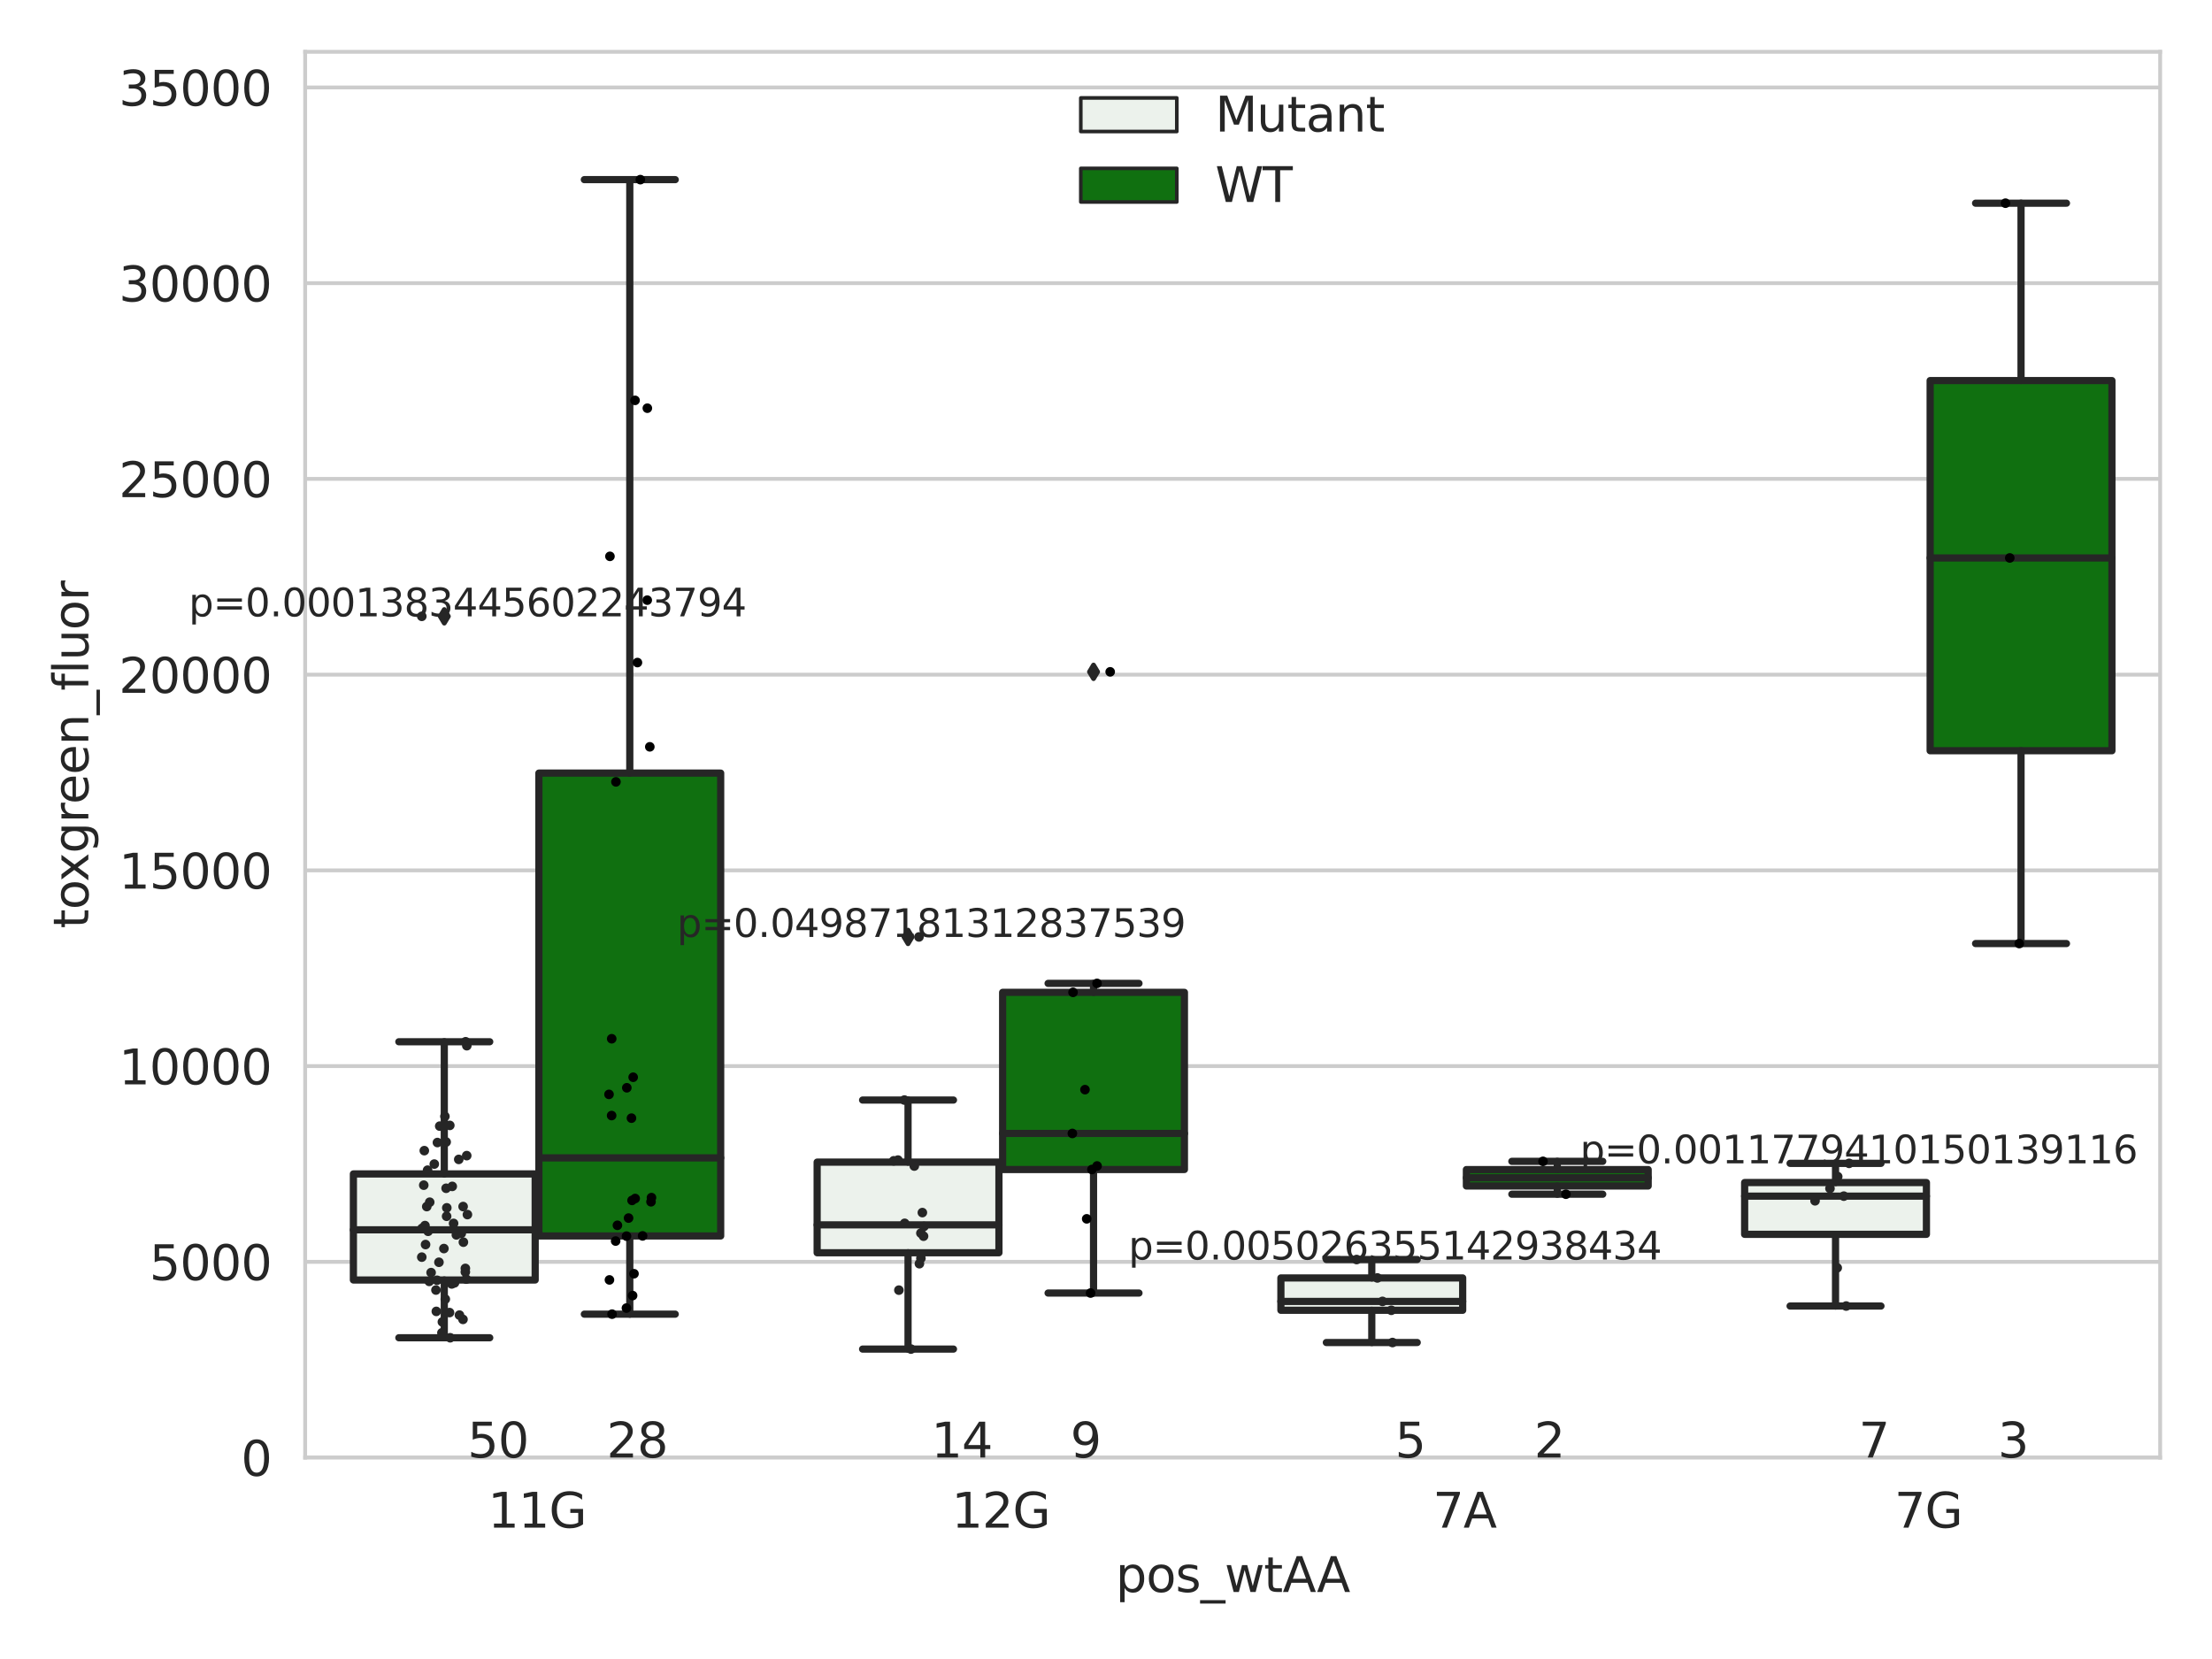 <?xml version="1.0" encoding="utf-8" standalone="no"?>
<!DOCTYPE svg PUBLIC "-//W3C//DTD SVG 1.1//EN"
  "http://www.w3.org/Graphics/SVG/1.1/DTD/svg11.dtd">
<svg xmlns:xlink="http://www.w3.org/1999/xlink" width="460.8pt" height="345.6pt" viewBox="0 0 460.8 345.6" xmlns="http://www.w3.org/2000/svg" version="1.1">
 <defs>
  <style type="text/css">*{stroke-linejoin: round; stroke-linecap: butt}</style>
 </defs>
 <g id="figure_1">
  <g id="patch_1">
   <path d="M 0 345.6 
L 460.8 345.6 
L 460.8 0 
L 0 0 
z
" style="fill: #ffffff"/>
  </g>
  <g id="axes_1">
   <g id="patch_2">
    <path d="M 63.571 303.64 
L 450 303.64 
L 450 10.8 
L 63.571 10.8 
z
" style="fill: #ffffff"/>
   </g>
   <g id="matplotlib.axis_1">
    <g id="xtick_1">
     <g id="text_1">
      <!-- 11G -->
      <g style="fill: #262626" transform="translate(101.638 318.238)scale(0.1 -0.1)">
       <defs>
        <path id="DejaVuSans-31" d="M 794 531 
L 1825 531 
L 1825 4091 
L 703 3866 
L 703 4441 
L 1819 4666 
L 2450 4666 
L 2450 531 
L 3481 531 
L 3481 0 
L 794 0 
L 794 531 
z
" transform="scale(0.016)"/>
        <path id="DejaVuSans-47" d="M 3809 666 
L 3809 1919 
L 2778 1919 
L 2778 2438 
L 4434 2438 
L 4434 434 
Q 4069 175 3628 42 
Q 3188 -91 2688 -91 
Q 1594 -91 976 548 
Q 359 1188 359 2328 
Q 359 3472 976 4111 
Q 1594 4750 2688 4750 
Q 3144 4750 3555 4637 
Q 3966 4525 4313 4306 
L 4313 3634 
Q 3963 3931 3569 4081 
Q 3175 4231 2741 4231 
Q 1884 4231 1454 3753 
Q 1025 3275 1025 2328 
Q 1025 1384 1454 906 
Q 1884 428 2741 428 
Q 3075 428 3337 486 
Q 3600 544 3809 666 
z
" transform="scale(0.016)"/>
       </defs>
       <use xlink:href="#DejaVuSans-31"/>
       <use xlink:href="#DejaVuSans-31" x="63.623"/>
       <use xlink:href="#DejaVuSans-47" x="127.246"/>
      </g>
     </g>
    </g>
    <g id="xtick_2">
     <g id="text_2">
      <!-- 12G -->
      <g style="fill: #262626" transform="translate(198.245 318.238)scale(0.1 -0.1)">
       <defs>
        <path id="DejaVuSans-32" d="M 1228 531 
L 3431 531 
L 3431 0 
L 469 0 
L 469 531 
Q 828 903 1448 1529 
Q 2069 2156 2228 2338 
Q 2531 2678 2651 2914 
Q 2772 3150 2772 3378 
Q 2772 3750 2511 3984 
Q 2250 4219 1831 4219 
Q 1534 4219 1204 4116 
Q 875 4013 500 3803 
L 500 4441 
Q 881 4594 1212 4672 
Q 1544 4750 1819 4750 
Q 2544 4750 2975 4387 
Q 3406 4025 3406 3419 
Q 3406 3131 3298 2873 
Q 3191 2616 2906 2266 
Q 2828 2175 2409 1742 
Q 1991 1309 1228 531 
z
" transform="scale(0.016)"/>
       </defs>
       <use xlink:href="#DejaVuSans-31"/>
       <use xlink:href="#DejaVuSans-32" x="63.623"/>
       <use xlink:href="#DejaVuSans-47" x="127.246"/>
      </g>
     </g>
    </g>
    <g id="xtick_3">
     <g id="text_3">
      <!-- 7A -->
      <g style="fill: #262626" transform="translate(298.488 318.238)scale(0.1 -0.1)">
       <defs>
        <path id="DejaVuSans-37" d="M 525 4666 
L 3525 4666 
L 3525 4397 
L 1831 0 
L 1172 0 
L 2766 4134 
L 525 4134 
L 525 4666 
z
" transform="scale(0.016)"/>
        <path id="DejaVuSans-41" d="M 2188 4044 
L 1331 1722 
L 3047 1722 
L 2188 4044 
z
M 1831 4666 
L 2547 4666 
L 4325 0 
L 3669 0 
L 3244 1197 
L 1141 1197 
L 716 0 
L 50 0 
L 1831 4666 
z
" transform="scale(0.016)"/>
       </defs>
       <use xlink:href="#DejaVuSans-37"/>
       <use xlink:href="#DejaVuSans-41" x="63.623"/>
      </g>
     </g>
    </g>
    <g id="xtick_4">
     <g id="text_4">
      <!-- 7G -->
      <g style="fill: #262626" transform="translate(394.641 318.238)scale(0.1 -0.1)">
       <use xlink:href="#DejaVuSans-37"/>
       <use xlink:href="#DejaVuSans-47" x="63.623"/>
      </g>
     </g>
    </g>
    <g id="text_5">
     <!-- pos_wtAA -->
     <g style="fill: #262626" transform="translate(232.42 331.638)scale(0.1 -0.1)">
      <defs>
       <path id="DejaVuSans-70" d="M 1159 525 
L 1159 -1331 
L 581 -1331 
L 581 3500 
L 1159 3500 
L 1159 2969 
Q 1341 3281 1617 3432 
Q 1894 3584 2278 3584 
Q 2916 3584 3314 3078 
Q 3713 2572 3713 1747 
Q 3713 922 3314 415 
Q 2916 -91 2278 -91 
Q 1894 -91 1617 61 
Q 1341 213 1159 525 
z
M 3116 1747 
Q 3116 2381 2855 2742 
Q 2594 3103 2138 3103 
Q 1681 3103 1420 2742 
Q 1159 2381 1159 1747 
Q 1159 1113 1420 752 
Q 1681 391 2138 391 
Q 2594 391 2855 752 
Q 3116 1113 3116 1747 
z
" transform="scale(0.016)"/>
       <path id="DejaVuSans-6f" d="M 1959 3097 
Q 1497 3097 1228 2736 
Q 959 2375 959 1747 
Q 959 1119 1226 758 
Q 1494 397 1959 397 
Q 2419 397 2687 759 
Q 2956 1122 2956 1747 
Q 2956 2369 2687 2733 
Q 2419 3097 1959 3097 
z
M 1959 3584 
Q 2709 3584 3137 3096 
Q 3566 2609 3566 1747 
Q 3566 888 3137 398 
Q 2709 -91 1959 -91 
Q 1206 -91 779 398 
Q 353 888 353 1747 
Q 353 2609 779 3096 
Q 1206 3584 1959 3584 
z
" transform="scale(0.016)"/>
       <path id="DejaVuSans-73" d="M 2834 3397 
L 2834 2853 
Q 2591 2978 2328 3040 
Q 2066 3103 1784 3103 
Q 1356 3103 1142 2972 
Q 928 2841 928 2578 
Q 928 2378 1081 2264 
Q 1234 2150 1697 2047 
L 1894 2003 
Q 2506 1872 2764 1633 
Q 3022 1394 3022 966 
Q 3022 478 2636 193 
Q 2250 -91 1575 -91 
Q 1294 -91 989 -36 
Q 684 19 347 128 
L 347 722 
Q 666 556 975 473 
Q 1284 391 1588 391 
Q 1994 391 2212 530 
Q 2431 669 2431 922 
Q 2431 1156 2273 1281 
Q 2116 1406 1581 1522 
L 1381 1569 
Q 847 1681 609 1914 
Q 372 2147 372 2553 
Q 372 3047 722 3315 
Q 1072 3584 1716 3584 
Q 2034 3584 2315 3537 
Q 2597 3491 2834 3397 
z
" transform="scale(0.016)"/>
       <path id="DejaVuSans-5f" d="M 3263 -1063 
L 3263 -1509 
L -63 -1509 
L -63 -1063 
L 3263 -1063 
z
" transform="scale(0.016)"/>
       <path id="DejaVuSans-77" d="M 269 3500 
L 844 3500 
L 1563 769 
L 2278 3500 
L 2956 3500 
L 3675 769 
L 4391 3500 
L 4966 3500 
L 4050 0 
L 3372 0 
L 2619 2869 
L 1863 0 
L 1184 0 
L 269 3500 
z
" transform="scale(0.016)"/>
       <path id="DejaVuSans-74" d="M 1172 4494 
L 1172 3500 
L 2356 3500 
L 2356 3053 
L 1172 3053 
L 1172 1153 
Q 1172 725 1289 603 
Q 1406 481 1766 481 
L 2356 481 
L 2356 0 
L 1766 0 
Q 1100 0 847 248 
Q 594 497 594 1153 
L 594 3053 
L 172 3053 
L 172 3500 
L 594 3500 
L 594 4494 
L 1172 4494 
z
" transform="scale(0.016)"/>
      </defs>
      <use xlink:href="#DejaVuSans-70"/>
      <use xlink:href="#DejaVuSans-6f" x="63.477"/>
      <use xlink:href="#DejaVuSans-73" x="124.658"/>
      <use xlink:href="#DejaVuSans-5f" x="176.758"/>
      <use xlink:href="#DejaVuSans-77" x="226.758"/>
      <use xlink:href="#DejaVuSans-74" x="308.545"/>
      <use xlink:href="#DejaVuSans-41" x="347.754"/>
      <use xlink:href="#DejaVuSans-41" x="418.912"/>
     </g>
    </g>
   </g>
   <g id="matplotlib.axis_2">
    <g id="ytick_1">
     <g id="line2d_1">
      <path d="M 63.571 303.64 
L 450 303.64 
" clip-path="url(#p242549f133)" style="fill: none; stroke: #cccccc; stroke-width: 0.8; stroke-linecap: round"/>
     </g>
     <g id="text_6">
      <!-- 0 -->
      <g style="fill: #262626" transform="translate(50.209 307.439)scale(0.1 -0.1)">
       <defs>
        <path id="DejaVuSans-30" d="M 2034 4250 
Q 1547 4250 1301 3770 
Q 1056 3291 1056 2328 
Q 1056 1369 1301 889 
Q 1547 409 2034 409 
Q 2525 409 2770 889 
Q 3016 1369 3016 2328 
Q 3016 3291 2770 3770 
Q 2525 4250 2034 4250 
z
M 2034 4750 
Q 2819 4750 3233 4129 
Q 3647 3509 3647 2328 
Q 3647 1150 3233 529 
Q 2819 -91 2034 -91 
Q 1250 -91 836 529 
Q 422 1150 422 2328 
Q 422 3509 836 4129 
Q 1250 4750 2034 4750 
z
" transform="scale(0.016)"/>
       </defs>
       <use xlink:href="#DejaVuSans-30"/>
      </g>
     </g>
    </g>
    <g id="ytick_2">
     <g id="line2d_2">
      <path d="M 63.571 262.865 
L 450 262.865 
" clip-path="url(#p242549f133)" style="fill: none; stroke: #cccccc; stroke-width: 0.8; stroke-linecap: round"/>
     </g>
     <g id="text_7">
      <!-- 5000 -->
      <g style="fill: #262626" transform="translate(31.121 266.664)scale(0.1 -0.1)">
       <defs>
        <path id="DejaVuSans-35" d="M 691 4666 
L 3169 4666 
L 3169 4134 
L 1269 4134 
L 1269 2991 
Q 1406 3038 1543 3061 
Q 1681 3084 1819 3084 
Q 2600 3084 3056 2656 
Q 3513 2228 3513 1497 
Q 3513 744 3044 326 
Q 2575 -91 1722 -91 
Q 1428 -91 1123 -41 
Q 819 9 494 109 
L 494 744 
Q 775 591 1075 516 
Q 1375 441 1709 441 
Q 2250 441 2565 725 
Q 2881 1009 2881 1497 
Q 2881 1984 2565 2268 
Q 2250 2553 1709 2553 
Q 1456 2553 1204 2497 
Q 953 2441 691 2322 
L 691 4666 
z
" transform="scale(0.016)"/>
       </defs>
       <use xlink:href="#DejaVuSans-35"/>
       <use xlink:href="#DejaVuSans-30" x="63.623"/>
       <use xlink:href="#DejaVuSans-30" x="127.246"/>
       <use xlink:href="#DejaVuSans-30" x="190.869"/>
      </g>
     </g>
    </g>
    <g id="ytick_3">
     <g id="line2d_3">
      <path d="M 63.571 222.09 
L 450 222.09 
" clip-path="url(#p242549f133)" style="fill: none; stroke: #cccccc; stroke-width: 0.8; stroke-linecap: round"/>
     </g>
     <g id="text_8">
      <!-- 10000 -->
      <g style="fill: #262626" transform="translate(24.759 225.889)scale(0.1 -0.1)">
       <use xlink:href="#DejaVuSans-31"/>
       <use xlink:href="#DejaVuSans-30" x="63.623"/>
       <use xlink:href="#DejaVuSans-30" x="127.246"/>
       <use xlink:href="#DejaVuSans-30" x="190.869"/>
       <use xlink:href="#DejaVuSans-30" x="254.492"/>
      </g>
     </g>
    </g>
    <g id="ytick_4">
     <g id="line2d_4">
      <path d="M 63.571 181.315 
L 450 181.315 
" clip-path="url(#p242549f133)" style="fill: none; stroke: #cccccc; stroke-width: 0.8; stroke-linecap: round"/>
     </g>
     <g id="text_9">
      <!-- 15000 -->
      <g style="fill: #262626" transform="translate(24.759 185.114)scale(0.1 -0.1)">
       <use xlink:href="#DejaVuSans-31"/>
       <use xlink:href="#DejaVuSans-35" x="63.623"/>
       <use xlink:href="#DejaVuSans-30" x="127.246"/>
       <use xlink:href="#DejaVuSans-30" x="190.869"/>
       <use xlink:href="#DejaVuSans-30" x="254.492"/>
      </g>
     </g>
    </g>
    <g id="ytick_5">
     <g id="line2d_5">
      <path d="M 63.571 140.539 
L 450 140.539 
" clip-path="url(#p242549f133)" style="fill: none; stroke: #cccccc; stroke-width: 0.8; stroke-linecap: round"/>
     </g>
     <g id="text_10">
      <!-- 20000 -->
      <g style="fill: #262626" transform="translate(24.759 144.339)scale(0.1 -0.1)">
       <use xlink:href="#DejaVuSans-32"/>
       <use xlink:href="#DejaVuSans-30" x="63.623"/>
       <use xlink:href="#DejaVuSans-30" x="127.246"/>
       <use xlink:href="#DejaVuSans-30" x="190.869"/>
       <use xlink:href="#DejaVuSans-30" x="254.492"/>
      </g>
     </g>
    </g>
    <g id="ytick_6">
     <g id="line2d_6">
      <path d="M 63.571 99.764 
L 450 99.764 
" clip-path="url(#p242549f133)" style="fill: none; stroke: #cccccc; stroke-width: 0.8; stroke-linecap: round"/>
     </g>
     <g id="text_11">
      <!-- 25000 -->
      <g style="fill: #262626" transform="translate(24.759 103.564)scale(0.1 -0.1)">
       <use xlink:href="#DejaVuSans-32"/>
       <use xlink:href="#DejaVuSans-35" x="63.623"/>
       <use xlink:href="#DejaVuSans-30" x="127.246"/>
       <use xlink:href="#DejaVuSans-30" x="190.869"/>
       <use xlink:href="#DejaVuSans-30" x="254.492"/>
      </g>
     </g>
    </g>
    <g id="ytick_7">
     <g id="line2d_7">
      <path d="M 63.571 58.989 
L 450 58.989 
" clip-path="url(#p242549f133)" style="fill: none; stroke: #cccccc; stroke-width: 0.8; stroke-linecap: round"/>
     </g>
     <g id="text_12">
      <!-- 30000 -->
      <g style="fill: #262626" transform="translate(24.759 62.788)scale(0.1 -0.1)">
       <defs>
        <path id="DejaVuSans-33" d="M 2597 2516 
Q 3050 2419 3304 2112 
Q 3559 1806 3559 1356 
Q 3559 666 3084 287 
Q 2609 -91 1734 -91 
Q 1441 -91 1130 -33 
Q 819 25 488 141 
L 488 750 
Q 750 597 1062 519 
Q 1375 441 1716 441 
Q 2309 441 2620 675 
Q 2931 909 2931 1356 
Q 2931 1769 2642 2001 
Q 2353 2234 1838 2234 
L 1294 2234 
L 1294 2753 
L 1863 2753 
Q 2328 2753 2575 2939 
Q 2822 3125 2822 3475 
Q 2822 3834 2567 4026 
Q 2313 4219 1838 4219 
Q 1578 4219 1281 4162 
Q 984 4106 628 3988 
L 628 4550 
Q 988 4650 1302 4700 
Q 1616 4750 1894 4750 
Q 2613 4750 3031 4423 
Q 3450 4097 3450 3541 
Q 3450 3153 3228 2886 
Q 3006 2619 2597 2516 
z
" transform="scale(0.016)"/>
       </defs>
       <use xlink:href="#DejaVuSans-33"/>
       <use xlink:href="#DejaVuSans-30" x="63.623"/>
       <use xlink:href="#DejaVuSans-30" x="127.246"/>
       <use xlink:href="#DejaVuSans-30" x="190.869"/>
       <use xlink:href="#DejaVuSans-30" x="254.492"/>
      </g>
     </g>
    </g>
    <g id="ytick_8">
     <g id="line2d_8">
      <path d="M 63.571 18.214 
L 450 18.214 
" clip-path="url(#p242549f133)" style="fill: none; stroke: #cccccc; stroke-width: 0.8; stroke-linecap: round"/>
     </g>
     <g id="text_13">
      <!-- 35000 -->
      <g style="fill: #262626" transform="translate(24.759 22.013)scale(0.1 -0.1)">
       <use xlink:href="#DejaVuSans-33"/>
       <use xlink:href="#DejaVuSans-35" x="63.623"/>
       <use xlink:href="#DejaVuSans-30" x="127.246"/>
       <use xlink:href="#DejaVuSans-30" x="190.869"/>
       <use xlink:href="#DejaVuSans-30" x="254.492"/>
      </g>
     </g>
    </g>
    <g id="text_14">
     <!-- toxgreen_fluor -->
     <g style="fill: #262626" transform="translate(18.401 193.415)rotate(-90)scale(0.1 -0.1)">
      <defs>
       <path id="DejaVuSans-78" d="M 3513 3500 
L 2247 1797 
L 3578 0 
L 2900 0 
L 1881 1375 
L 863 0 
L 184 0 
L 1544 1831 
L 300 3500 
L 978 3500 
L 1906 2253 
L 2834 3500 
L 3513 3500 
z
" transform="scale(0.016)"/>
       <path id="DejaVuSans-67" d="M 2906 1791 
Q 2906 2416 2648 2759 
Q 2391 3103 1925 3103 
Q 1463 3103 1205 2759 
Q 947 2416 947 1791 
Q 947 1169 1205 825 
Q 1463 481 1925 481 
Q 2391 481 2648 825 
Q 2906 1169 2906 1791 
z
M 3481 434 
Q 3481 -459 3084 -895 
Q 2688 -1331 1869 -1331 
Q 1566 -1331 1297 -1286 
Q 1028 -1241 775 -1147 
L 775 -588 
Q 1028 -725 1275 -790 
Q 1522 -856 1778 -856 
Q 2344 -856 2625 -561 
Q 2906 -266 2906 331 
L 2906 616 
Q 2728 306 2450 153 
Q 2172 0 1784 0 
Q 1141 0 747 490 
Q 353 981 353 1791 
Q 353 2603 747 3093 
Q 1141 3584 1784 3584 
Q 2172 3584 2450 3431 
Q 2728 3278 2906 2969 
L 2906 3500 
L 3481 3500 
L 3481 434 
z
" transform="scale(0.016)"/>
       <path id="DejaVuSans-72" d="M 2631 2963 
Q 2534 3019 2420 3045 
Q 2306 3072 2169 3072 
Q 1681 3072 1420 2755 
Q 1159 2438 1159 1844 
L 1159 0 
L 581 0 
L 581 3500 
L 1159 3500 
L 1159 2956 
Q 1341 3275 1631 3429 
Q 1922 3584 2338 3584 
Q 2397 3584 2469 3576 
Q 2541 3569 2628 3553 
L 2631 2963 
z
" transform="scale(0.016)"/>
       <path id="DejaVuSans-65" d="M 3597 1894 
L 3597 1613 
L 953 1613 
Q 991 1019 1311 708 
Q 1631 397 2203 397 
Q 2534 397 2845 478 
Q 3156 559 3463 722 
L 3463 178 
Q 3153 47 2828 -22 
Q 2503 -91 2169 -91 
Q 1331 -91 842 396 
Q 353 884 353 1716 
Q 353 2575 817 3079 
Q 1281 3584 2069 3584 
Q 2775 3584 3186 3129 
Q 3597 2675 3597 1894 
z
M 3022 2063 
Q 3016 2534 2758 2815 
Q 2500 3097 2075 3097 
Q 1594 3097 1305 2825 
Q 1016 2553 972 2059 
L 3022 2063 
z
" transform="scale(0.016)"/>
       <path id="DejaVuSans-6e" d="M 3513 2113 
L 3513 0 
L 2938 0 
L 2938 2094 
Q 2938 2591 2744 2837 
Q 2550 3084 2163 3084 
Q 1697 3084 1428 2787 
Q 1159 2491 1159 1978 
L 1159 0 
L 581 0 
L 581 3500 
L 1159 3500 
L 1159 2956 
Q 1366 3272 1645 3428 
Q 1925 3584 2291 3584 
Q 2894 3584 3203 3211 
Q 3513 2838 3513 2113 
z
" transform="scale(0.016)"/>
       <path id="DejaVuSans-66" d="M 2375 4863 
L 2375 4384 
L 1825 4384 
Q 1516 4384 1395 4259 
Q 1275 4134 1275 3809 
L 1275 3500 
L 2222 3500 
L 2222 3053 
L 1275 3053 
L 1275 0 
L 697 0 
L 697 3053 
L 147 3053 
L 147 3500 
L 697 3500 
L 697 3744 
Q 697 4328 969 4595 
Q 1241 4863 1831 4863 
L 2375 4863 
z
" transform="scale(0.016)"/>
       <path id="DejaVuSans-6c" d="M 603 4863 
L 1178 4863 
L 1178 0 
L 603 0 
L 603 4863 
z
" transform="scale(0.016)"/>
       <path id="DejaVuSans-75" d="M 544 1381 
L 544 3500 
L 1119 3500 
L 1119 1403 
Q 1119 906 1312 657 
Q 1506 409 1894 409 
Q 2359 409 2629 706 
Q 2900 1003 2900 1516 
L 2900 3500 
L 3475 3500 
L 3475 0 
L 2900 0 
L 2900 538 
Q 2691 219 2414 64 
Q 2138 -91 1772 -91 
Q 1169 -91 856 284 
Q 544 659 544 1381 
z
M 1991 3584 
L 1991 3584 
z
" transform="scale(0.016)"/>
      </defs>
      <use xlink:href="#DejaVuSans-74"/>
      <use xlink:href="#DejaVuSans-6f" x="39.209"/>
      <use xlink:href="#DejaVuSans-78" x="97.266"/>
      <use xlink:href="#DejaVuSans-67" x="156.445"/>
      <use xlink:href="#DejaVuSans-72" x="219.922"/>
      <use xlink:href="#DejaVuSans-65" x="258.785"/>
      <use xlink:href="#DejaVuSans-65" x="320.309"/>
      <use xlink:href="#DejaVuSans-6e" x="381.832"/>
      <use xlink:href="#DejaVuSans-5f" x="445.211"/>
      <use xlink:href="#DejaVuSans-66" x="495.211"/>
      <use xlink:href="#DejaVuSans-6c" x="530.416"/>
      <use xlink:href="#DejaVuSans-75" x="558.199"/>
      <use xlink:href="#DejaVuSans-6f" x="621.578"/>
      <use xlink:href="#DejaVuSans-72" x="682.76"/>
     </g>
    </g>
   </g>
   <g id="patch_3">
    <path d="M 73.618 266.645 
L 111.488 266.645 
L 111.488 244.55 
L 73.618 244.55 
L 73.618 266.645 
z
" clip-path="url(#p242549f133)" style="fill: #ecf2ec; stroke: #262626; stroke-width: 1.5; stroke-linejoin: miter"/>
   </g>
   <g id="patch_4">
    <path d="M 112.261 257.474 
L 150.131 257.474 
L 150.131 161.051 
L 112.261 161.051 
L 112.261 257.474 
z
" clip-path="url(#p242549f133)" style="fill: #107010; stroke: #262626; stroke-width: 1.5; stroke-linejoin: miter"/>
   </g>
   <g id="patch_5">
    <path d="M 170.226 260.973 
L 208.096 260.973 
L 208.096 242.091 
L 170.226 242.091 
L 170.226 260.973 
z
" clip-path="url(#p242549f133)" style="fill: #ecf2ec; stroke: #262626; stroke-width: 1.5; stroke-linejoin: miter"/>
   </g>
   <g id="patch_6">
    <path d="M 208.868 243.629 
L 246.738 243.629 
L 246.738 206.725 
L 208.868 206.725 
L 208.868 243.629 
z
" clip-path="url(#p242549f133)" style="fill: #107010; stroke: #262626; stroke-width: 1.5; stroke-linejoin: miter"/>
   </g>
   <g id="patch_7">
    <path d="M 266.833 272.958 
L 304.703 272.958 
L 304.703 266.217 
L 266.833 266.217 
L 266.833 272.958 
z
" clip-path="url(#p242549f133)" style="fill: #ecf2ec; stroke: #262626; stroke-width: 1.5; stroke-linejoin: miter"/>
   </g>
   <g id="patch_8">
    <path d="M 305.476 247.064 
L 343.346 247.064 
L 343.346 243.642 
L 305.476 243.642 
L 305.476 247.064 
z
" clip-path="url(#p242549f133)" style="fill: #107010; stroke: #262626; stroke-width: 1.5; stroke-linejoin: miter"/>
   </g>
   <g id="patch_9">
    <path d="M 363.44 257.133 
L 401.31 257.133 
L 401.31 246.344 
L 363.44 246.344 
L 363.44 257.133 
z
" clip-path="url(#p242549f133)" style="fill: #ecf2ec; stroke: #262626; stroke-width: 1.5; stroke-linejoin: miter"/>
   </g>
   <g id="patch_10">
    <path d="M 402.083 156.394 
L 439.953 156.394 
L 439.953 79.279 
L 402.083 79.279 
L 402.083 156.394 
z
" clip-path="url(#p242549f133)" style="fill: #107010; stroke: #262626; stroke-width: 1.5; stroke-linejoin: miter"/>
   </g>
   <g id="patch_11">
    <path d="M 111.875 303.64 
L 111.875 303.64 
L 111.875 303.64 
L 111.875 303.64 
z
" clip-path="url(#p242549f133)" style="fill: #ecf2ec; stroke: #262626; stroke-width: 0.75; stroke-linejoin: miter"/>
   </g>
   <g id="patch_12">
    <path d="M 111.875 303.64 
L 111.875 303.64 
L 111.875 303.64 
L 111.875 303.64 
z
" clip-path="url(#p242549f133)" style="fill: #107010; stroke: #262626; stroke-width: 0.75; stroke-linejoin: miter"/>
   </g>
   <g id="PathCollection_1"/>
   <g id="PathCollection_2"/>
   <g id="line2d_9">
    <path d="M 92.553 266.645 
L 92.553 278.681 
" clip-path="url(#p242549f133)" style="fill: none; stroke: #262626; stroke-width: 1.5; stroke-linecap: round"/>
   </g>
   <g id="line2d_10">
    <path d="M 92.553 244.55 
L 92.553 217.016 
" clip-path="url(#p242549f133)" style="fill: none; stroke: #262626; stroke-width: 1.5; stroke-linecap: round"/>
   </g>
   <g id="line2d_11">
    <path d="M 83.086 278.681 
L 102.021 278.681 
" clip-path="url(#p242549f133)" style="fill: none; stroke: #262626; stroke-width: 1.5; stroke-linecap: round"/>
   </g>
   <g id="line2d_12">
    <path d="M 83.086 217.016 
L 102.021 217.016 
" clip-path="url(#p242549f133)" style="fill: none; stroke: #262626; stroke-width: 1.5; stroke-linecap: round"/>
   </g>
   <g id="line2d_13">
    <defs>
     <path id="m02827ae35e" d="M -0 1.414 
L 0.849 0 
L 0 -1.414 
L -0.849 -0 
z
" style="stroke: #262626; stroke-linejoin: miter"/>
    </defs>
    <g clip-path="url(#p242549f133)">
     <use xlink:href="#m02827ae35e" x="92.553" y="128.394" style="fill: #262626; stroke: #262626; stroke-linejoin: miter"/>
    </g>
   </g>
   <g id="line2d_14">
    <path d="M 131.196 257.474 
L 131.196 273.762 
" clip-path="url(#p242549f133)" style="fill: none; stroke: #262626; stroke-width: 1.5; stroke-linecap: round"/>
   </g>
   <g id="line2d_15">
    <path d="M 131.196 161.051 
L 131.196 37.422 
" clip-path="url(#p242549f133)" style="fill: none; stroke: #262626; stroke-width: 1.5; stroke-linecap: round"/>
   </g>
   <g id="line2d_16">
    <path d="M 121.729 273.762 
L 140.664 273.762 
" clip-path="url(#p242549f133)" style="fill: none; stroke: #262626; stroke-width: 1.5; stroke-linecap: round"/>
   </g>
   <g id="line2d_17">
    <path d="M 121.729 37.422 
L 140.664 37.422 
" clip-path="url(#p242549f133)" style="fill: none; stroke: #262626; stroke-width: 1.5; stroke-linecap: round"/>
   </g>
   <g id="line2d_18"/>
   <g id="line2d_19">
    <path d="M 189.161 260.973 
L 189.161 281.039 
" clip-path="url(#p242549f133)" style="fill: none; stroke: #262626; stroke-width: 1.5; stroke-linecap: round"/>
   </g>
   <g id="line2d_20">
    <path d="M 189.161 242.091 
L 189.161 229.161 
" clip-path="url(#p242549f133)" style="fill: none; stroke: #262626; stroke-width: 1.5; stroke-linecap: round"/>
   </g>
   <g id="line2d_21">
    <path d="M 179.693 281.039 
L 198.628 281.039 
" clip-path="url(#p242549f133)" style="fill: none; stroke: #262626; stroke-width: 1.5; stroke-linecap: round"/>
   </g>
   <g id="line2d_22">
    <path d="M 179.693 229.161 
L 198.628 229.161 
" clip-path="url(#p242549f133)" style="fill: none; stroke: #262626; stroke-width: 1.5; stroke-linecap: round"/>
   </g>
   <g id="line2d_23">
    <g clip-path="url(#p242549f133)">
     <use xlink:href="#m02827ae35e" x="189.161" y="195.182" style="fill: #262626; stroke: #262626; stroke-linejoin: miter"/>
    </g>
   </g>
   <g id="line2d_24">
    <path d="M 227.803 243.629 
L 227.803 269.366 
" clip-path="url(#p242549f133)" style="fill: none; stroke: #262626; stroke-width: 1.5; stroke-linecap: round"/>
   </g>
   <g id="line2d_25">
    <path d="M 227.803 206.725 
L 227.803 204.857 
" clip-path="url(#p242549f133)" style="fill: none; stroke: #262626; stroke-width: 1.5; stroke-linecap: round"/>
   </g>
   <g id="line2d_26">
    <path d="M 218.336 269.366 
L 237.271 269.366 
" clip-path="url(#p242549f133)" style="fill: none; stroke: #262626; stroke-width: 1.5; stroke-linecap: round"/>
   </g>
   <g id="line2d_27">
    <path d="M 218.336 204.857 
L 237.271 204.857 
" clip-path="url(#p242549f133)" style="fill: none; stroke: #262626; stroke-width: 1.5; stroke-linecap: round"/>
   </g>
   <g id="line2d_28">
    <g clip-path="url(#p242549f133)">
     <use xlink:href="#m02827ae35e" x="227.803" y="139.955" style="fill: #262626; stroke: #262626; stroke-linejoin: miter"/>
    </g>
   </g>
   <g id="line2d_29">
    <path d="M 285.768 272.958 
L 285.768 279.671 
" clip-path="url(#p242549f133)" style="fill: none; stroke: #262626; stroke-width: 1.5; stroke-linecap: round"/>
   </g>
   <g id="line2d_30">
    <path d="M 285.768 266.217 
L 285.768 262.381 
" clip-path="url(#p242549f133)" style="fill: none; stroke: #262626; stroke-width: 1.5; stroke-linecap: round"/>
   </g>
   <g id="line2d_31">
    <path d="M 276.3 279.671 
L 295.235 279.671 
" clip-path="url(#p242549f133)" style="fill: none; stroke: #262626; stroke-width: 1.5; stroke-linecap: round"/>
   </g>
   <g id="line2d_32">
    <path d="M 276.3 262.381 
L 295.235 262.381 
" clip-path="url(#p242549f133)" style="fill: none; stroke: #262626; stroke-width: 1.5; stroke-linecap: round"/>
   </g>
   <g id="line2d_33"/>
   <g id="line2d_34">
    <path d="M 324.411 247.064 
L 324.411 248.776 
" clip-path="url(#p242549f133)" style="fill: none; stroke: #262626; stroke-width: 1.5; stroke-linecap: round"/>
   </g>
   <g id="line2d_35">
    <path d="M 324.411 243.642 
L 324.411 241.93 
" clip-path="url(#p242549f133)" style="fill: none; stroke: #262626; stroke-width: 1.5; stroke-linecap: round"/>
   </g>
   <g id="line2d_36">
    <path d="M 314.943 248.776 
L 333.878 248.776 
" clip-path="url(#p242549f133)" style="fill: none; stroke: #262626; stroke-width: 1.5; stroke-linecap: round"/>
   </g>
   <g id="line2d_37">
    <path d="M 314.943 241.93 
L 333.878 241.93 
" clip-path="url(#p242549f133)" style="fill: none; stroke: #262626; stroke-width: 1.5; stroke-linecap: round"/>
   </g>
   <g id="line2d_38"/>
   <g id="line2d_39">
    <path d="M 382.375 257.133 
L 382.375 272.071 
" clip-path="url(#p242549f133)" style="fill: none; stroke: #262626; stroke-width: 1.5; stroke-linecap: round"/>
   </g>
   <g id="line2d_40">
    <path d="M 382.375 246.344 
L 382.375 242.35 
" clip-path="url(#p242549f133)" style="fill: none; stroke: #262626; stroke-width: 1.5; stroke-linecap: round"/>
   </g>
   <g id="line2d_41">
    <path d="M 372.907 272.071 
L 391.842 272.071 
" clip-path="url(#p242549f133)" style="fill: none; stroke: #262626; stroke-width: 1.5; stroke-linecap: round"/>
   </g>
   <g id="line2d_42">
    <path d="M 372.907 242.35 
L 391.842 242.35 
" clip-path="url(#p242549f133)" style="fill: none; stroke: #262626; stroke-width: 1.5; stroke-linecap: round"/>
   </g>
   <g id="line2d_43"/>
   <g id="line2d_44">
    <path d="M 421.018 156.394 
L 421.018 196.56 
" clip-path="url(#p242549f133)" style="fill: none; stroke: #262626; stroke-width: 1.5; stroke-linecap: round"/>
   </g>
   <g id="line2d_45">
    <path d="M 421.018 79.279 
L 421.018 42.329 
" clip-path="url(#p242549f133)" style="fill: none; stroke: #262626; stroke-width: 1.5; stroke-linecap: round"/>
   </g>
   <g id="line2d_46">
    <path d="M 411.55 196.56 
L 430.485 196.56 
" clip-path="url(#p242549f133)" style="fill: none; stroke: #262626; stroke-width: 1.5; stroke-linecap: round"/>
   </g>
   <g id="line2d_47">
    <path d="M 411.55 42.329 
L 430.485 42.329 
" clip-path="url(#p242549f133)" style="fill: none; stroke: #262626; stroke-width: 1.5; stroke-linecap: round"/>
   </g>
   <g id="line2d_48"/>
   <g id="line2d_49">
    <path d="M 73.618 256.197 
L 111.488 256.197 
" clip-path="url(#p242549f133)" style="fill: none; stroke: #262626; stroke-width: 1.5; stroke-linecap: round"/>
   </g>
   <g id="line2d_50">
    <path d="M 112.261 241.208 
L 150.131 241.208 
" clip-path="url(#p242549f133)" style="fill: none; stroke: #262626; stroke-width: 1.5; stroke-linecap: round"/>
   </g>
   <g id="line2d_51">
    <path d="M 170.226 255.165 
L 208.096 255.165 
" clip-path="url(#p242549f133)" style="fill: none; stroke: #262626; stroke-width: 1.5; stroke-linecap: round"/>
   </g>
   <g id="line2d_52">
    <path d="M 208.868 236.119 
L 246.738 236.119 
" clip-path="url(#p242549f133)" style="fill: none; stroke: #262626; stroke-width: 1.5; stroke-linecap: round"/>
   </g>
   <g id="line2d_53">
    <path d="M 266.833 271.105 
L 304.703 271.105 
" clip-path="url(#p242549f133)" style="fill: none; stroke: #262626; stroke-width: 1.5; stroke-linecap: round"/>
   </g>
   <g id="line2d_54">
    <path d="M 305.476 245.353 
L 343.346 245.353 
" clip-path="url(#p242549f133)" style="fill: none; stroke: #262626; stroke-width: 1.5; stroke-linecap: round"/>
   </g>
   <g id="line2d_55">
    <path d="M 363.44 249.179 
L 401.31 249.179 
" clip-path="url(#p242549f133)" style="fill: none; stroke: #262626; stroke-width: 1.5; stroke-linecap: round"/>
   </g>
   <g id="line2d_56">
    <path d="M 402.083 116.228 
L 439.953 116.228 
" clip-path="url(#p242549f133)" style="fill: none; stroke: #262626; stroke-width: 1.5; stroke-linecap: round"/>
   </g>
   <g id="patch_13">
    <path d="M 63.571 303.64 
L 63.571 10.8 
" style="fill: none; stroke: #cccccc; stroke-width: 0.8; stroke-linejoin: miter; stroke-linecap: square"/>
   </g>
   <g id="patch_14">
    <path d="M 450 303.64 
L 450 10.8 
" style="fill: none; stroke: #cccccc; stroke-width: 0.8; stroke-linejoin: miter; stroke-linecap: square"/>
   </g>
   <g id="patch_15">
    <path d="M 63.571 303.64 
L 450 303.64 
" style="fill: none; stroke: #cccccc; stroke-width: 0.8; stroke-linejoin: miter; stroke-linecap: square"/>
   </g>
   <g id="patch_16">
    <path d="M 63.571 10.8 
L 450 10.8 
" style="fill: none; stroke: #cccccc; stroke-width: 0.8; stroke-linejoin: miter; stroke-linecap: square"/>
   </g>
   <g id="PathCollection_3">
    <defs>
     <path id="C0_0_ace4c7dedc" d="M 0 1 
C 0.265 1 0.52 0.895 0.707 0.707 
C 0.895 0.52 1 0.265 1 -0 
C 1 -0.265 0.895 -0.52 0.707 -0.707 
C 0.52 -0.895 0.265 -1 0 -1 
C -0.265 -1 -0.52 -0.895 -0.707 -0.707 
C -0.895 -0.52 -1 -0.265 -1 0 
C -1 0.265 -0.895 0.52 -0.707 0.707 
C -0.52 0.895 -0.265 1 0 1 
z
"/>
    </defs>
    <g clip-path="url(#p242549f133)">
     <use xlink:href="#C0_0_ace4c7dedc" x="88.901" y="251.352" style="fill: #262626"/>
    </g>
    <g clip-path="url(#p242549f133)">
     <use xlink:href="#C0_0_ace4c7dedc" x="89.072" y="243.77" style="fill: #262626"/>
    </g>
    <g clip-path="url(#p242549f133)">
     <use xlink:href="#C0_0_ace4c7dedc" x="88.392" y="239.701" style="fill: #262626"/>
    </g>
    <g clip-path="url(#p242549f133)">
     <use xlink:href="#C0_0_ace4c7dedc" x="95.713" y="273.959" style="fill: #262626"/>
    </g>
    <g clip-path="url(#p242549f133)">
     <use xlink:href="#C0_0_ace4c7dedc" x="89.518" y="250.441" style="fill: #262626"/>
    </g>
    <g clip-path="url(#p242549f133)">
     <use xlink:href="#C0_0_ace4c7dedc" x="92.934" y="247.538" style="fill: #262626"/>
    </g>
    <g clip-path="url(#p242549f133)">
     <use xlink:href="#C0_0_ace4c7dedc" x="95.07" y="257.248" style="fill: #262626"/>
    </g>
    <g clip-path="url(#p242549f133)">
     <use xlink:href="#C0_0_ace4c7dedc" x="94.212" y="247.147" style="fill: #262626"/>
    </g>
    <g clip-path="url(#p242549f133)">
     <use xlink:href="#C0_0_ace4c7dedc" x="95.567" y="241.525" style="fill: #262626"/>
    </g>
    <g clip-path="url(#p242549f133)">
     <use xlink:href="#C0_0_ace4c7dedc" x="96.534" y="258.767" style="fill: #262626"/>
    </g>
    <g clip-path="url(#p242549f133)">
     <use xlink:href="#C0_0_ace4c7dedc" x="97.226" y="240.739" style="fill: #262626"/>
    </g>
    <g clip-path="url(#p242549f133)">
     <use xlink:href="#C0_0_ace4c7dedc" x="96.449" y="274.853" style="fill: #262626"/>
    </g>
    <g clip-path="url(#p242549f133)">
     <use xlink:href="#C0_0_ace4c7dedc" x="97.127" y="266.468" style="fill: #262626"/>
    </g>
    <g clip-path="url(#p242549f133)">
     <use xlink:href="#C0_0_ace4c7dedc" x="97.002" y="217.016" style="fill: #262626"/>
    </g>
    <g clip-path="url(#p242549f133)">
     <use xlink:href="#C0_0_ace4c7dedc" x="93.039" y="253.372" style="fill: #262626"/>
    </g>
    <g clip-path="url(#p242549f133)">
     <use xlink:href="#C0_0_ace4c7dedc" x="88.65" y="259.261" style="fill: #262626"/>
    </g>
    <g clip-path="url(#p242549f133)">
     <use xlink:href="#C0_0_ace4c7dedc" x="96.94" y="264.973" style="fill: #262626"/>
    </g>
    <g clip-path="url(#p242549f133)">
     <use xlink:href="#C0_0_ace4c7dedc" x="91.439" y="262.952" style="fill: #262626"/>
    </g>
    <g clip-path="url(#p242549f133)">
     <use xlink:href="#C0_0_ace4c7dedc" x="90.818" y="268.74" style="fill: #262626"/>
    </g>
    <g clip-path="url(#p242549f133)">
     <use xlink:href="#C0_0_ace4c7dedc" x="89.808" y="265.108" style="fill: #262626"/>
    </g>
    <g clip-path="url(#p242549f133)">
     <use xlink:href="#C0_0_ace4c7dedc" x="91.605" y="234.593" style="fill: #262626"/>
    </g>
    <g clip-path="url(#p242549f133)">
     <use xlink:href="#C0_0_ace4c7dedc" x="92.474" y="260.098" style="fill: #262626"/>
    </g>
    <g clip-path="url(#p242549f133)">
     <use xlink:href="#C0_0_ace4c7dedc" x="90.471" y="242.499" style="fill: #262626"/>
    </g>
    <g clip-path="url(#p242549f133)">
     <use xlink:href="#C0_0_ace4c7dedc" x="87.863" y="261.885" style="fill: #262626"/>
    </g>
    <g clip-path="url(#p242549f133)">
     <use xlink:href="#C0_0_ace4c7dedc" x="90.895" y="273.187" style="fill: #262626"/>
    </g>
    <g clip-path="url(#p242549f133)">
     <use xlink:href="#C0_0_ace4c7dedc" x="91.124" y="238.01" style="fill: #262626"/>
    </g>
    <g clip-path="url(#p242549f133)">
     <use xlink:href="#C0_0_ace4c7dedc" x="93.645" y="273.432" style="fill: #262626"/>
    </g>
    <g clip-path="url(#p242549f133)">
     <use xlink:href="#C0_0_ace4c7dedc" x="92.061" y="277.65" style="fill: #262626"/>
    </g>
    <g clip-path="url(#p242549f133)">
     <use xlink:href="#C0_0_ace4c7dedc" x="91.036" y="266.705" style="fill: #262626"/>
    </g>
    <g clip-path="url(#p242549f133)">
     <use xlink:href="#C0_0_ace4c7dedc" x="89.185" y="256.5" style="fill: #262626"/>
    </g>
    <g clip-path="url(#p242549f133)">
     <use xlink:href="#C0_0_ace4c7dedc" x="92.158" y="275.38" style="fill: #262626"/>
    </g>
    <g clip-path="url(#p242549f133)">
     <use xlink:href="#C0_0_ace4c7dedc" x="92.942" y="237.901" style="fill: #262626"/>
    </g>
    <g clip-path="url(#p242549f133)">
     <use xlink:href="#C0_0_ace4c7dedc" x="94.099" y="267.467" style="fill: #262626"/>
    </g>
    <g clip-path="url(#p242549f133)">
     <use xlink:href="#C0_0_ace4c7dedc" x="96.476" y="251.346" style="fill: #262626"/>
    </g>
    <g clip-path="url(#p242549f133)">
     <use xlink:href="#C0_0_ace4c7dedc" x="93.703" y="234.439" style="fill: #262626"/>
    </g>
    <g clip-path="url(#p242549f133)">
     <use xlink:href="#C0_0_ace4c7dedc" x="97.371" y="253.018" style="fill: #262626"/>
    </g>
    <g clip-path="url(#p242549f133)">
     <use xlink:href="#C0_0_ace4c7dedc" x="96.944" y="264.231" style="fill: #262626"/>
    </g>
    <g clip-path="url(#p242549f133)">
     <use xlink:href="#C0_0_ace4c7dedc" x="97.245" y="217.84" style="fill: #262626"/>
    </g>
    <g clip-path="url(#p242549f133)">
     <use xlink:href="#C0_0_ace4c7dedc" x="93.78" y="278.681" style="fill: #262626"/>
    </g>
    <g clip-path="url(#p242549f133)">
     <use xlink:href="#C0_0_ace4c7dedc" x="88.277" y="246.893" style="fill: #262626"/>
    </g>
    <g clip-path="url(#p242549f133)">
     <use xlink:href="#C0_0_ace4c7dedc" x="96.097" y="256.931" style="fill: #262626"/>
    </g>
    <g clip-path="url(#p242549f133)">
     <use xlink:href="#C0_0_ace4c7dedc" x="92.762" y="270.636" style="fill: #262626"/>
    </g>
    <g clip-path="url(#p242549f133)">
     <use xlink:href="#C0_0_ace4c7dedc" x="93.077" y="251.614" style="fill: #262626"/>
    </g>
    <g clip-path="url(#p242549f133)">
     <use xlink:href="#C0_0_ace4c7dedc" x="94.489" y="254.858" style="fill: #262626"/>
    </g>
    <g clip-path="url(#p242549f133)">
     <use xlink:href="#C0_0_ace4c7dedc" x="92.68" y="232.56" style="fill: #262626"/>
    </g>
    <g clip-path="url(#p242549f133)">
     <use xlink:href="#C0_0_ace4c7dedc" x="87.867" y="128.394" style="fill: #262626"/>
    </g>
    <g clip-path="url(#p242549f133)">
     <use xlink:href="#C0_0_ace4c7dedc" x="89.42" y="266.939" style="fill: #262626"/>
    </g>
    <g clip-path="url(#p242549f133)">
     <use xlink:href="#C0_0_ace4c7dedc" x="88.535" y="255.31" style="fill: #262626"/>
    </g>
    <g clip-path="url(#p242549f133)">
     <use xlink:href="#C0_0_ace4c7dedc" x="87.915" y="255.894" style="fill: #262626"/>
    </g>
    <g clip-path="url(#p242549f133)">
     <use xlink:href="#C0_0_ace4c7dedc" x="94.681" y="267.246" style="fill: #262626"/>
    </g>
   </g>
   <g id="PathCollection_4">
    <defs>
     <path id="C1_0_975f4e449b" d="M 0 1 
C 0.265 1 0.52 0.895 0.707 0.707 
C 0.895 0.52 1 0.265 1 -0 
C 1 -0.265 0.895 -0.52 0.707 -0.707 
C 0.52 -0.895 0.265 -1 0 -1 
C -0.265 -1 -0.52 -0.895 -0.707 -0.707 
C -0.895 -0.52 -1 -0.265 -1 0 
C -1 0.265 -0.895 0.52 -0.707 0.707 
C -0.52 0.895 -0.265 1 0 1 
z
"/>
    </defs>
    <g clip-path="url(#p242549f133)">
     <use xlink:href="#C1_0_975f4e449b" x="127.501" y="273.762"/>
    </g>
    <g clip-path="url(#p242549f133)">
     <use xlink:href="#C1_0_975f4e449b" x="128.312" y="162.876"/>
    </g>
    <g clip-path="url(#p242549f133)">
     <use xlink:href="#C1_0_975f4e449b" x="130.94" y="253.747"/>
    </g>
    <g clip-path="url(#p242549f133)">
     <use xlink:href="#C1_0_975f4e449b" x="127.411" y="232.391"/>
    </g>
    <g clip-path="url(#p242549f133)">
     <use xlink:href="#C1_0_975f4e449b" x="131.784" y="269.891"/>
    </g>
    <g clip-path="url(#p242549f133)">
     <use xlink:href="#C1_0_975f4e449b" x="130.514" y="257.509"/>
    </g>
    <g clip-path="url(#p242549f133)">
     <use xlink:href="#C1_0_975f4e449b" x="133.397" y="37.422"/>
    </g>
    <g clip-path="url(#p242549f133)">
     <use xlink:href="#C1_0_975f4e449b" x="127.43" y="216.391"/>
    </g>
    <g clip-path="url(#p242549f133)">
     <use xlink:href="#C1_0_975f4e449b" x="132.292" y="83.401"/>
    </g>
    <g clip-path="url(#p242549f133)">
     <use xlink:href="#C1_0_975f4e449b" x="131.547" y="232.931"/>
    </g>
    <g clip-path="url(#p242549f133)">
     <use xlink:href="#C1_0_975f4e449b" x="134.855" y="85.032"/>
    </g>
    <g clip-path="url(#p242549f133)">
     <use xlink:href="#C1_0_975f4e449b" x="131.901" y="224.408"/>
    </g>
    <g clip-path="url(#p242549f133)">
     <use xlink:href="#C1_0_975f4e449b" x="132.318" y="249.672"/>
    </g>
    <g clip-path="url(#p242549f133)">
     <use xlink:href="#C1_0_975f4e449b" x="126.959" y="266.628"/>
    </g>
    <g clip-path="url(#p242549f133)">
     <use xlink:href="#C1_0_975f4e449b" x="131.671" y="250.068"/>
    </g>
    <g clip-path="url(#p242549f133)">
     <use xlink:href="#C1_0_975f4e449b" x="127.062" y="115.896"/>
    </g>
    <g clip-path="url(#p242549f133)">
     <use xlink:href="#C1_0_975f4e449b" x="130.577" y="226.603"/>
    </g>
    <g clip-path="url(#p242549f133)">
     <use xlink:href="#C1_0_975f4e449b" x="128.62" y="255.253"/>
    </g>
    <g clip-path="url(#p242549f133)">
     <use xlink:href="#C1_0_975f4e449b" x="135.714" y="249.486"/>
    </g>
    <g clip-path="url(#p242549f133)">
     <use xlink:href="#C1_0_975f4e449b" x="128.25" y="258.533"/>
    </g>
    <g clip-path="url(#p242549f133)">
     <use xlink:href="#C1_0_975f4e449b" x="132.789" y="138.024"/>
    </g>
    <g clip-path="url(#p242549f133)">
     <use xlink:href="#C1_0_975f4e449b" x="135.617" y="250.352"/>
    </g>
    <g clip-path="url(#p242549f133)">
     <use xlink:href="#C1_0_975f4e449b" x="133.864" y="257.462"/>
    </g>
    <g clip-path="url(#p242549f133)">
     <use xlink:href="#C1_0_975f4e449b" x="135.368" y="155.578"/>
    </g>
    <g clip-path="url(#p242549f133)">
     <use xlink:href="#C1_0_975f4e449b" x="134.83" y="125.021"/>
    </g>
    <g clip-path="url(#p242549f133)">
     <use xlink:href="#C1_0_975f4e449b" x="126.869" y="227.979"/>
    </g>
    <g clip-path="url(#p242549f133)">
     <use xlink:href="#C1_0_975f4e449b" x="130.497" y="272.497"/>
    </g>
    <g clip-path="url(#p242549f133)">
     <use xlink:href="#C1_0_975f4e449b" x="132.072" y="265.343"/>
    </g>
   </g>
   <g id="PathCollection_5">
    <defs>
     <path id="C2_0_0bd9dea7e4" d="M 0 1 
C 0.265 1 0.52 0.895 0.707 0.707 
C 0.895 0.52 1 0.265 1 -0 
C 1 -0.265 0.895 -0.52 0.707 -0.707 
C 0.52 -0.895 0.265 -1 0 -1 
C -0.265 -1 -0.52 -0.895 -0.707 -0.707 
C -0.895 -0.52 -1 -0.265 -1 0 
C -1 0.265 -0.895 0.52 -0.707 0.707 
C -0.52 0.895 -0.265 1 0 1 
z
"/>
    </defs>
    <g clip-path="url(#p242549f133)">
     <use xlink:href="#C2_0_0bd9dea7e4" x="187.255" y="268.76" style="fill: #262626"/>
    </g>
    <g clip-path="url(#p242549f133)">
     <use xlink:href="#C2_0_0bd9dea7e4" x="186.173" y="241.818" style="fill: #262626"/>
    </g>
    <g clip-path="url(#p242549f133)">
     <use xlink:href="#C2_0_0bd9dea7e4" x="192.146" y="252.605" style="fill: #262626"/>
    </g>
    <g clip-path="url(#p242549f133)">
     <use xlink:href="#C2_0_0bd9dea7e4" x="187.065" y="241.667" style="fill: #262626"/>
    </g>
    <g clip-path="url(#p242549f133)">
     <use xlink:href="#C2_0_0bd9dea7e4" x="188.462" y="254.84" style="fill: #262626"/>
    </g>
    <g clip-path="url(#p242549f133)">
     <use xlink:href="#C2_0_0bd9dea7e4" x="192.469" y="255.491" style="fill: #262626"/>
    </g>
    <g clip-path="url(#p242549f133)">
     <use xlink:href="#C2_0_0bd9dea7e4" x="191.531" y="263.253" style="fill: #262626"/>
    </g>
    <g clip-path="url(#p242549f133)">
     <use xlink:href="#C2_0_0bd9dea7e4" x="190.467" y="242.909" style="fill: #262626"/>
    </g>
    <g clip-path="url(#p242549f133)">
     <use xlink:href="#C2_0_0bd9dea7e4" x="191.439" y="195.182" style="fill: #262626"/>
    </g>
    <g clip-path="url(#p242549f133)">
     <use xlink:href="#C2_0_0bd9dea7e4" x="188.407" y="229.161" style="fill: #262626"/>
    </g>
    <g clip-path="url(#p242549f133)">
     <use xlink:href="#C2_0_0bd9dea7e4" x="189.769" y="281.039" style="fill: #262626"/>
    </g>
    <g clip-path="url(#p242549f133)">
     <use xlink:href="#C2_0_0bd9dea7e4" x="191.842" y="262.124" style="fill: #262626"/>
    </g>
    <g clip-path="url(#p242549f133)">
     <use xlink:href="#C2_0_0bd9dea7e4" x="192.393" y="257.52" style="fill: #262626"/>
    </g>
    <g clip-path="url(#p242549f133)">
     <use xlink:href="#C2_0_0bd9dea7e4" x="191.84" y="256.887" style="fill: #262626"/>
    </g>
   </g>
   <g id="PathCollection_6">
    <defs>
     <path id="C3_0_a1a1fd4554" d="M 0 1 
C 0.265 1 0.52 0.895 0.707 0.707 
C 0.895 0.52 1 0.265 1 -0 
C 1 -0.265 0.895 -0.52 0.707 -0.707 
C 0.52 -0.895 0.265 -1 0 -1 
C -0.265 -1 -0.52 -0.895 -0.707 -0.707 
C -0.895 -0.52 -1 -0.265 -1 0 
C -1 0.265 -0.895 0.52 -0.707 0.707 
C -0.52 0.895 -0.265 1 0 1 
z
"/>
    </defs>
    <g clip-path="url(#p242549f133)">
     <use xlink:href="#C3_0_a1a1fd4554" x="226.023" y="226.994"/>
    </g>
    <g clip-path="url(#p242549f133)">
     <use xlink:href="#C3_0_a1a1fd4554" x="223.394" y="236.119"/>
    </g>
    <g clip-path="url(#p242549f133)">
     <use xlink:href="#C3_0_a1a1fd4554" x="227.191" y="269.366"/>
    </g>
    <g clip-path="url(#p242549f133)">
     <use xlink:href="#C3_0_a1a1fd4554" x="223.533" y="206.725"/>
    </g>
    <g clip-path="url(#p242549f133)">
     <use xlink:href="#C3_0_a1a1fd4554" x="228.541" y="242.893"/>
    </g>
    <g clip-path="url(#p242549f133)">
     <use xlink:href="#C3_0_a1a1fd4554" x="231.271" y="139.955"/>
    </g>
    <g clip-path="url(#p242549f133)">
     <use xlink:href="#C3_0_a1a1fd4554" x="228.534" y="204.857"/>
    </g>
    <g clip-path="url(#p242549f133)">
     <use xlink:href="#C3_0_a1a1fd4554" x="227.467" y="243.629"/>
    </g>
    <g clip-path="url(#p242549f133)">
     <use xlink:href="#C3_0_a1a1fd4554" x="226.381" y="253.906"/>
    </g>
   </g>
   <g id="PathCollection_7">
    <defs>
     <path id="C4_0_36f7bf0e1e" d="M 0 1 
C 0.265 1 0.52 0.895 0.707 0.707 
C 0.895 0.52 1 0.265 1 -0 
C 1 -0.265 0.895 -0.52 0.707 -0.707 
C 0.52 -0.895 0.265 -1 0 -1 
C -0.265 -1 -0.52 -0.895 -0.707 -0.707 
C -0.895 -0.52 -1 -0.265 -1 0 
C -1 0.265 -0.895 0.52 -0.707 0.707 
C -0.52 0.895 -0.265 1 0 1 
z
"/>
    </defs>
    <g clip-path="url(#p242549f133)">
     <use xlink:href="#C4_0_36f7bf0e1e" x="287.997" y="271.105" style="fill: #262626"/>
    </g>
    <g clip-path="url(#p242549f133)">
     <use xlink:href="#C4_0_36f7bf0e1e" x="290.084" y="279.671" style="fill: #262626"/>
    </g>
    <g clip-path="url(#p242549f133)">
     <use xlink:href="#C4_0_36f7bf0e1e" x="286.931" y="266.217" style="fill: #262626"/>
    </g>
    <g clip-path="url(#p242549f133)">
     <use xlink:href="#C4_0_36f7bf0e1e" x="282.608" y="262.381" style="fill: #262626"/>
    </g>
    <g clip-path="url(#p242549f133)">
     <use xlink:href="#C4_0_36f7bf0e1e" x="289.833" y="272.958" style="fill: #262626"/>
    </g>
   </g>
   <g id="PathCollection_8">
    <defs>
     <path id="C5_0_c1a068a1f1" d="M 0 1 
C 0.265 1 0.52 0.895 0.707 0.707 
C 0.895 0.52 1 0.265 1 -0 
C 1 -0.265 0.895 -0.52 0.707 -0.707 
C 0.52 -0.895 0.265 -1 0 -1 
C -0.265 -1 -0.52 -0.895 -0.707 -0.707 
C -0.895 -0.52 -1 -0.265 -1 0 
C -1 0.265 -0.895 0.52 -0.707 0.707 
C -0.52 0.895 -0.265 1 0 1 
z
"/>
    </defs>
    <g clip-path="url(#p242549f133)">
     <use xlink:href="#C5_0_c1a068a1f1" x="326.211" y="248.776"/>
    </g>
    <g clip-path="url(#p242549f133)">
     <use xlink:href="#C5_0_c1a068a1f1" x="321.435" y="241.93"/>
    </g>
   </g>
   <g id="PathCollection_9">
    <defs>
     <path id="C6_0_c1ca27646d" d="M 0 1 
C 0.265 1 0.52 0.895 0.707 0.707 
C 0.895 0.52 1 0.265 1 -0 
C 1 -0.265 0.895 -0.52 0.707 -0.707 
C 0.52 -0.895 0.265 -1 0 -1 
C -0.265 -1 -0.52 -0.895 -0.707 -0.707 
C -0.895 -0.52 -1 -0.265 -1 0 
C -1 0.265 -0.895 0.52 -0.707 0.707 
C -0.52 0.895 -0.265 1 0 1 
z
"/>
    </defs>
    <g clip-path="url(#p242549f133)">
     <use xlink:href="#C6_0_c1ca27646d" x="384.099" y="249.179" style="fill: #262626"/>
    </g>
    <g clip-path="url(#p242549f133)">
     <use xlink:href="#C6_0_c1ca27646d" x="385.205" y="242.35" style="fill: #262626"/>
    </g>
    <g clip-path="url(#p242549f133)">
     <use xlink:href="#C6_0_c1ca27646d" x="378.107" y="250.15" style="fill: #262626"/>
    </g>
    <g clip-path="url(#p242549f133)">
     <use xlink:href="#C6_0_c1ca27646d" x="381.217" y="247.579" style="fill: #262626"/>
    </g>
    <g clip-path="url(#p242549f133)">
     <use xlink:href="#C6_0_c1ca27646d" x="384.593" y="272.071" style="fill: #262626"/>
    </g>
    <g clip-path="url(#p242549f133)">
     <use xlink:href="#C6_0_c1ca27646d" x="382.729" y="264.115" style="fill: #262626"/>
    </g>
    <g clip-path="url(#p242549f133)">
     <use xlink:href="#C6_0_c1ca27646d" x="382.83" y="245.109" style="fill: #262626"/>
    </g>
   </g>
   <g id="PathCollection_10">
    <defs>
     <path id="C7_0_9a5a8fc2c3" d="M 0 1 
C 0.265 1 0.52 0.895 0.707 0.707 
C 0.895 0.52 1 0.265 1 -0 
C 1 -0.265 0.895 -0.52 0.707 -0.707 
C 0.52 -0.895 0.265 -1 0 -1 
C -0.265 -1 -0.52 -0.895 -0.707 -0.707 
C -0.895 -0.52 -1 -0.265 -1 0 
C -1 0.265 -0.895 0.52 -0.707 0.707 
C -0.52 0.895 -0.265 1 0 1 
z
"/>
    </defs>
    <g clip-path="url(#p242549f133)">
     <use xlink:href="#C7_0_9a5a8fc2c3" x="417.78" y="42.329"/>
    </g>
    <g clip-path="url(#p242549f133)">
     <use xlink:href="#C7_0_9a5a8fc2c3" x="420.651" y="196.56"/>
    </g>
    <g clip-path="url(#p242549f133)">
     <use xlink:href="#C7_0_9a5a8fc2c3" x="418.671" y="116.228"/>
    </g>
   </g>
   <g id="text_15">
    <!-- 50 -->
    <g style="fill: #262626" transform="translate(97.384 303.627)scale(0.1 -0.1)">
     <use xlink:href="#DejaVuSans-35"/>
     <use xlink:href="#DejaVuSans-30" x="63.623"/>
    </g>
   </g>
   <g id="text_16">
    <!-- p=0.0001383445602243794 -->
    <g style="fill: #262626" transform="translate(39.321 128.394)scale(0.08 -0.08)">
     <defs>
      <path id="DejaVuSans-3d" d="M 678 2906 
L 4684 2906 
L 4684 2381 
L 678 2381 
L 678 2906 
z
M 678 1631 
L 4684 1631 
L 4684 1100 
L 678 1100 
L 678 1631 
z
" transform="scale(0.016)"/>
      <path id="DejaVuSans-2e" d="M 684 794 
L 1344 794 
L 1344 0 
L 684 0 
L 684 794 
z
" transform="scale(0.016)"/>
      <path id="DejaVuSans-38" d="M 2034 2216 
Q 1584 2216 1326 1975 
Q 1069 1734 1069 1313 
Q 1069 891 1326 650 
Q 1584 409 2034 409 
Q 2484 409 2743 651 
Q 3003 894 3003 1313 
Q 3003 1734 2745 1975 
Q 2488 2216 2034 2216 
z
M 1403 2484 
Q 997 2584 770 2862 
Q 544 3141 544 3541 
Q 544 4100 942 4425 
Q 1341 4750 2034 4750 
Q 2731 4750 3128 4425 
Q 3525 4100 3525 3541 
Q 3525 3141 3298 2862 
Q 3072 2584 2669 2484 
Q 3125 2378 3379 2068 
Q 3634 1759 3634 1313 
Q 3634 634 3220 271 
Q 2806 -91 2034 -91 
Q 1263 -91 848 271 
Q 434 634 434 1313 
Q 434 1759 690 2068 
Q 947 2378 1403 2484 
z
M 1172 3481 
Q 1172 3119 1398 2916 
Q 1625 2713 2034 2713 
Q 2441 2713 2670 2916 
Q 2900 3119 2900 3481 
Q 2900 3844 2670 4047 
Q 2441 4250 2034 4250 
Q 1625 4250 1398 4047 
Q 1172 3844 1172 3481 
z
" transform="scale(0.016)"/>
      <path id="DejaVuSans-34" d="M 2419 4116 
L 825 1625 
L 2419 1625 
L 2419 4116 
z
M 2253 4666 
L 3047 4666 
L 3047 1625 
L 3713 1625 
L 3713 1100 
L 3047 1100 
L 3047 0 
L 2419 0 
L 2419 1100 
L 313 1100 
L 313 1709 
L 2253 4666 
z
" transform="scale(0.016)"/>
      <path id="DejaVuSans-36" d="M 2113 2584 
Q 1688 2584 1439 2293 
Q 1191 2003 1191 1497 
Q 1191 994 1439 701 
Q 1688 409 2113 409 
Q 2538 409 2786 701 
Q 3034 994 3034 1497 
Q 3034 2003 2786 2293 
Q 2538 2584 2113 2584 
z
M 3366 4563 
L 3366 3988 
Q 3128 4100 2886 4159 
Q 2644 4219 2406 4219 
Q 1781 4219 1451 3797 
Q 1122 3375 1075 2522 
Q 1259 2794 1537 2939 
Q 1816 3084 2150 3084 
Q 2853 3084 3261 2657 
Q 3669 2231 3669 1497 
Q 3669 778 3244 343 
Q 2819 -91 2113 -91 
Q 1303 -91 875 529 
Q 447 1150 447 2328 
Q 447 3434 972 4092 
Q 1497 4750 2381 4750 
Q 2619 4750 2861 4703 
Q 3103 4656 3366 4563 
z
" transform="scale(0.016)"/>
      <path id="DejaVuSans-39" d="M 703 97 
L 703 672 
Q 941 559 1184 500 
Q 1428 441 1663 441 
Q 2288 441 2617 861 
Q 2947 1281 2994 2138 
Q 2813 1869 2534 1725 
Q 2256 1581 1919 1581 
Q 1219 1581 811 2004 
Q 403 2428 403 3163 
Q 403 3881 828 4315 
Q 1253 4750 1959 4750 
Q 2769 4750 3195 4129 
Q 3622 3509 3622 2328 
Q 3622 1225 3098 567 
Q 2575 -91 1691 -91 
Q 1453 -91 1209 -44 
Q 966 3 703 97 
z
M 1959 2075 
Q 2384 2075 2632 2365 
Q 2881 2656 2881 3163 
Q 2881 3666 2632 3958 
Q 2384 4250 1959 4250 
Q 1534 4250 1286 3958 
Q 1038 3666 1038 3163 
Q 1038 2656 1286 2365 
Q 1534 2075 1959 2075 
z
" transform="scale(0.016)"/>
     </defs>
     <use xlink:href="#DejaVuSans-70"/>
     <use xlink:href="#DejaVuSans-3d" x="63.477"/>
     <use xlink:href="#DejaVuSans-30" x="147.266"/>
     <use xlink:href="#DejaVuSans-2e" x="210.889"/>
     <use xlink:href="#DejaVuSans-30" x="242.676"/>
     <use xlink:href="#DejaVuSans-30" x="306.299"/>
     <use xlink:href="#DejaVuSans-30" x="369.922"/>
     <use xlink:href="#DejaVuSans-31" x="433.545"/>
     <use xlink:href="#DejaVuSans-33" x="497.168"/>
     <use xlink:href="#DejaVuSans-38" x="560.791"/>
     <use xlink:href="#DejaVuSans-33" x="624.414"/>
     <use xlink:href="#DejaVuSans-34" x="688.037"/>
     <use xlink:href="#DejaVuSans-34" x="751.66"/>
     <use xlink:href="#DejaVuSans-35" x="815.283"/>
     <use xlink:href="#DejaVuSans-36" x="878.906"/>
     <use xlink:href="#DejaVuSans-30" x="942.529"/>
     <use xlink:href="#DejaVuSans-32" x="1006.152"/>
     <use xlink:href="#DejaVuSans-32" x="1069.775"/>
     <use xlink:href="#DejaVuSans-34" x="1133.398"/>
     <use xlink:href="#DejaVuSans-33" x="1197.021"/>
     <use xlink:href="#DejaVuSans-37" x="1260.645"/>
     <use xlink:href="#DejaVuSans-39" x="1324.268"/>
     <use xlink:href="#DejaVuSans-34" x="1387.891"/>
    </g>
   </g>
   <g id="text_17">
    <!-- 28 -->
    <g style="fill: #262626" transform="translate(126.366 303.627)scale(0.1 -0.1)">
     <use xlink:href="#DejaVuSans-32"/>
     <use xlink:href="#DejaVuSans-38" x="63.623"/>
    </g>
   </g>
   <g id="text_18">
    <!-- 14 -->
    <g style="fill: #262626" transform="translate(193.991 303.627)scale(0.1 -0.1)">
     <use xlink:href="#DejaVuSans-31"/>
     <use xlink:href="#DejaVuSans-34" x="63.623"/>
    </g>
   </g>
   <g id="text_19">
    <!-- p=0.04987181312837539 -->
    <g style="fill: #262626" transform="translate(141.018 195.182)scale(0.08 -0.08)">
     <use xlink:href="#DejaVuSans-70"/>
     <use xlink:href="#DejaVuSans-3d" x="63.477"/>
     <use xlink:href="#DejaVuSans-30" x="147.266"/>
     <use xlink:href="#DejaVuSans-2e" x="210.889"/>
     <use xlink:href="#DejaVuSans-30" x="242.676"/>
     <use xlink:href="#DejaVuSans-34" x="306.299"/>
     <use xlink:href="#DejaVuSans-39" x="369.922"/>
     <use xlink:href="#DejaVuSans-38" x="433.545"/>
     <use xlink:href="#DejaVuSans-37" x="497.168"/>
     <use xlink:href="#DejaVuSans-31" x="560.791"/>
     <use xlink:href="#DejaVuSans-38" x="624.414"/>
     <use xlink:href="#DejaVuSans-31" x="688.037"/>
     <use xlink:href="#DejaVuSans-33" x="751.66"/>
     <use xlink:href="#DejaVuSans-31" x="815.283"/>
     <use xlink:href="#DejaVuSans-32" x="878.906"/>
     <use xlink:href="#DejaVuSans-38" x="942.529"/>
     <use xlink:href="#DejaVuSans-33" x="1006.152"/>
     <use xlink:href="#DejaVuSans-37" x="1069.775"/>
     <use xlink:href="#DejaVuSans-35" x="1133.398"/>
     <use xlink:href="#DejaVuSans-33" x="1197.021"/>
     <use xlink:href="#DejaVuSans-39" x="1260.645"/>
    </g>
   </g>
   <g id="text_20">
    <!-- 9 -->
    <g style="fill: #262626" transform="translate(222.973 303.627)scale(0.1 -0.1)">
     <use xlink:href="#DejaVuSans-39"/>
    </g>
   </g>
   <g id="text_21">
    <!-- 5 -->
    <g style="fill: #262626" transform="translate(290.598 303.627)scale(0.1 -0.1)">
     <use xlink:href="#DejaVuSans-35"/>
    </g>
   </g>
   <g id="text_22">
    <!-- p=0.005026355142938434 -->
    <g style="fill: #262626" transform="translate(235.081 262.38)scale(0.08 -0.08)">
     <use xlink:href="#DejaVuSans-70"/>
     <use xlink:href="#DejaVuSans-3d" x="63.477"/>
     <use xlink:href="#DejaVuSans-30" x="147.266"/>
     <use xlink:href="#DejaVuSans-2e" x="210.889"/>
     <use xlink:href="#DejaVuSans-30" x="242.676"/>
     <use xlink:href="#DejaVuSans-30" x="306.299"/>
     <use xlink:href="#DejaVuSans-35" x="369.922"/>
     <use xlink:href="#DejaVuSans-30" x="433.545"/>
     <use xlink:href="#DejaVuSans-32" x="497.168"/>
     <use xlink:href="#DejaVuSans-36" x="560.791"/>
     <use xlink:href="#DejaVuSans-33" x="624.414"/>
     <use xlink:href="#DejaVuSans-35" x="688.037"/>
     <use xlink:href="#DejaVuSans-35" x="751.66"/>
     <use xlink:href="#DejaVuSans-31" x="815.283"/>
     <use xlink:href="#DejaVuSans-34" x="878.906"/>
     <use xlink:href="#DejaVuSans-32" x="942.529"/>
     <use xlink:href="#DejaVuSans-39" x="1006.152"/>
     <use xlink:href="#DejaVuSans-33" x="1069.775"/>
     <use xlink:href="#DejaVuSans-38" x="1133.398"/>
     <use xlink:href="#DejaVuSans-34" x="1197.021"/>
     <use xlink:href="#DejaVuSans-33" x="1260.645"/>
     <use xlink:href="#DejaVuSans-34" x="1324.268"/>
    </g>
   </g>
   <g id="text_23">
    <!-- 2 -->
    <g style="fill: #262626" transform="translate(319.58 303.627)scale(0.1 -0.1)">
     <use xlink:href="#DejaVuSans-32"/>
    </g>
   </g>
   <g id="text_24">
    <!-- 7 -->
    <g style="fill: #262626" transform="translate(387.205 303.627)scale(0.1 -0.1)">
     <use xlink:href="#DejaVuSans-37"/>
    </g>
   </g>
   <g id="text_25">
    <!-- p=0.0011779410150139116 -->
    <g style="fill: #262626" transform="translate(329.143 242.35)scale(0.08 -0.08)">
     <use xlink:href="#DejaVuSans-70"/>
     <use xlink:href="#DejaVuSans-3d" x="63.477"/>
     <use xlink:href="#DejaVuSans-30" x="147.266"/>
     <use xlink:href="#DejaVuSans-2e" x="210.889"/>
     <use xlink:href="#DejaVuSans-30" x="242.676"/>
     <use xlink:href="#DejaVuSans-30" x="306.299"/>
     <use xlink:href="#DejaVuSans-31" x="369.922"/>
     <use xlink:href="#DejaVuSans-31" x="433.545"/>
     <use xlink:href="#DejaVuSans-37" x="497.168"/>
     <use xlink:href="#DejaVuSans-37" x="560.791"/>
     <use xlink:href="#DejaVuSans-39" x="624.414"/>
     <use xlink:href="#DejaVuSans-34" x="688.037"/>
     <use xlink:href="#DejaVuSans-31" x="751.66"/>
     <use xlink:href="#DejaVuSans-30" x="815.283"/>
     <use xlink:href="#DejaVuSans-31" x="878.906"/>
     <use xlink:href="#DejaVuSans-35" x="942.529"/>
     <use xlink:href="#DejaVuSans-30" x="1006.152"/>
     <use xlink:href="#DejaVuSans-31" x="1069.775"/>
     <use xlink:href="#DejaVuSans-33" x="1133.398"/>
     <use xlink:href="#DejaVuSans-39" x="1197.021"/>
     <use xlink:href="#DejaVuSans-31" x="1260.645"/>
     <use xlink:href="#DejaVuSans-31" x="1324.268"/>
     <use xlink:href="#DejaVuSans-36" x="1387.891"/>
    </g>
   </g>
   <g id="text_26">
    <!-- 3 -->
    <g style="fill: #262626" transform="translate(416.187 303.627)scale(0.1 -0.1)">
     <use xlink:href="#DejaVuSans-33"/>
    </g>
   </g>
   <g id="legend_1">
    <g id="patch_17">
     <path d="M 225.15 27.398 
L 245.15 27.398 
L 245.15 20.398 
L 225.15 20.398 
z
" style="fill: #ecf2ec; stroke: #262626; stroke-width: 0.75; stroke-linejoin: miter"/>
    </g>
    <g id="text_27">
     <!-- Mutant -->
     <g style="fill: #262626" transform="translate(253.15 27.398)scale(0.1 -0.1)">
      <defs>
       <path id="DejaVuSans-4d" d="M 628 4666 
L 1569 4666 
L 2759 1491 
L 3956 4666 
L 4897 4666 
L 4897 0 
L 4281 0 
L 4281 4097 
L 3078 897 
L 2444 897 
L 1241 4097 
L 1241 0 
L 628 0 
L 628 4666 
z
" transform="scale(0.016)"/>
       <path id="DejaVuSans-61" d="M 2194 1759 
Q 1497 1759 1228 1600 
Q 959 1441 959 1056 
Q 959 750 1161 570 
Q 1363 391 1709 391 
Q 2188 391 2477 730 
Q 2766 1069 2766 1631 
L 2766 1759 
L 2194 1759 
z
M 3341 1997 
L 3341 0 
L 2766 0 
L 2766 531 
Q 2569 213 2275 61 
Q 1981 -91 1556 -91 
Q 1019 -91 701 211 
Q 384 513 384 1019 
Q 384 1609 779 1909 
Q 1175 2209 1959 2209 
L 2766 2209 
L 2766 2266 
Q 2766 2663 2505 2880 
Q 2244 3097 1772 3097 
Q 1472 3097 1187 3025 
Q 903 2953 641 2809 
L 641 3341 
Q 956 3463 1253 3523 
Q 1550 3584 1831 3584 
Q 2591 3584 2966 3190 
Q 3341 2797 3341 1997 
z
" transform="scale(0.016)"/>
      </defs>
      <use xlink:href="#DejaVuSans-4d"/>
      <use xlink:href="#DejaVuSans-75" x="86.279"/>
      <use xlink:href="#DejaVuSans-74" x="149.658"/>
      <use xlink:href="#DejaVuSans-61" x="188.867"/>
      <use xlink:href="#DejaVuSans-6e" x="250.146"/>
      <use xlink:href="#DejaVuSans-74" x="313.525"/>
     </g>
    </g>
    <g id="patch_18">
     <path d="M 225.15 42.077 
L 245.15 42.077 
L 245.15 35.077 
L 225.15 35.077 
z
" style="fill: #107010; stroke: #262626; stroke-width: 0.75; stroke-linejoin: miter"/>
    </g>
    <g id="text_28">
     <!-- WT -->
     <g style="fill: #262626" transform="translate(253.15 42.077)scale(0.1 -0.1)">
      <defs>
       <path id="DejaVuSans-57" d="M 213 4666 
L 850 4666 
L 1831 722 
L 2809 4666 
L 3519 4666 
L 4500 722 
L 5478 4666 
L 6119 4666 
L 4947 0 
L 4153 0 
L 3169 4050 
L 2175 0 
L 1381 0 
L 213 4666 
z
" transform="scale(0.016)"/>
       <path id="DejaVuSans-54" d="M -19 4666 
L 3928 4666 
L 3928 4134 
L 2272 4134 
L 2272 0 
L 1638 0 
L 1638 4134 
L -19 4134 
L -19 4666 
z
" transform="scale(0.016)"/>
      </defs>
      <use xlink:href="#DejaVuSans-57"/>
      <use xlink:href="#DejaVuSans-54" x="98.877"/>
     </g>
    </g>
   </g>
  </g>
 </g>
 <defs>
  <clipPath id="p242549f133">
   <rect x="63.571" y="10.8" width="386.429" height="292.84"/>
  </clipPath>
 </defs>
</svg>
